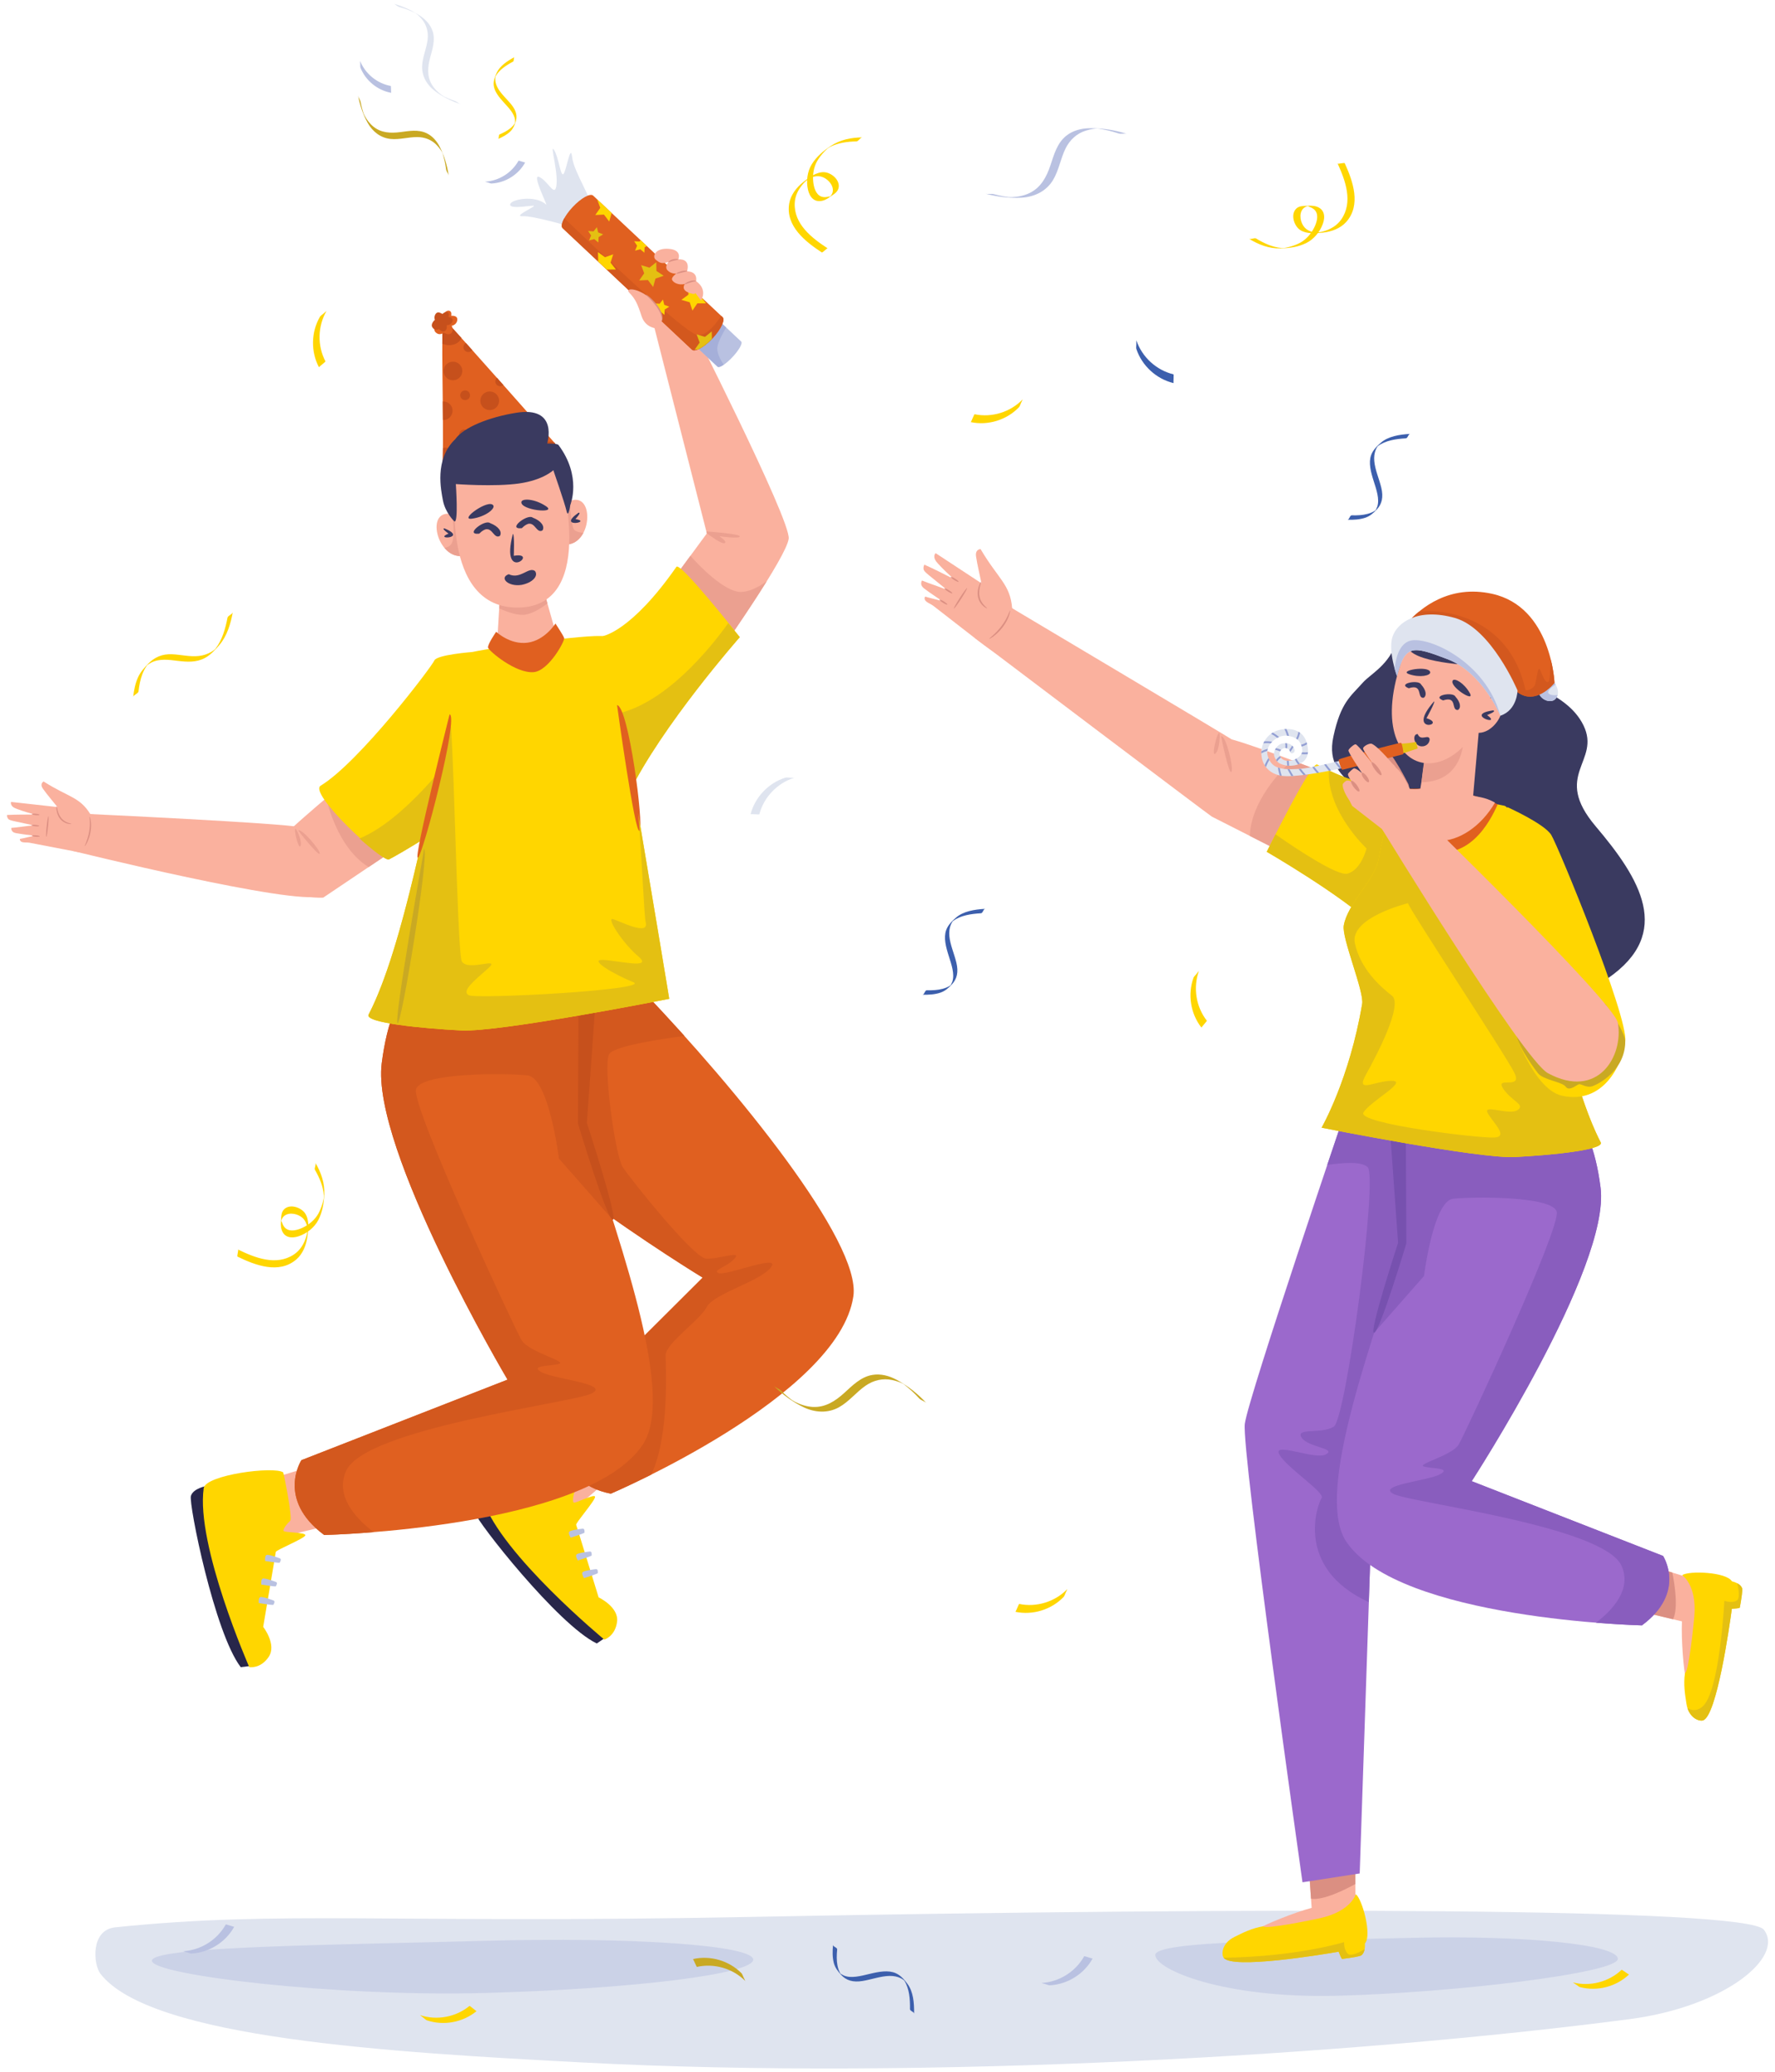<svg width="216" height="252" viewBox="0 0 216 252" fill="none" xmlns="http://www.w3.org/2000/svg">
<g clip-path="url(#clip0_30_254)">
<path d="M214.641 234.717C217.208 238.051 209.885 244.081 198.338 245.594C164.618 250.013 112.485 253.065 70.929 250.872C47.657 249.645 18.311 247.961 12.221 240.08C11.355 238.959 10.988 234.746 14.02 234.432C34.157 232.345 47.402 234.016 91.132 233.17C154.099 231.952 212.574 232.033 214.641 234.717Z" fill="#DFE4EF"/>
<path opacity="0.5" d="M91.66 238.355C91.7 240.106 77.069 241.925 58.983 242.418C40.896 242.912 18.525 240.247 18.485 238.497C18.446 236.746 40.754 236.572 58.84 236.079C76.927 235.585 91.621 236.604 91.66 238.355ZM196.873 238.261C196.917 240.012 176.594 242.41 162.684 242.755C148.775 243.099 140.628 239.552 140.584 237.802C140.541 236.051 157.7 236.061 171.609 235.716C185.519 235.371 196.83 236.511 196.873 238.261Z" fill="#B9C1E1"/>
<path d="M53.87 38.599C53.697 44.124 54.072 52.024 53.806 59.298L53.805 59.328C53.805 59.328 53.805 59.328 53.815 59.328C53.835 59.319 53.984 59.284 54.233 59.223C54.9 58.373 57.35 56.97 60.445 55.744C63.611 54.49 66.422 53.823 67.431 54.04C67.481 54.022 67.521 53.994 67.572 53.966C67.572 53.956 67.562 53.946 67.543 53.936C67.524 53.916 67.495 53.876 67.457 53.836C66.343 52.578 57.351 42.387 53.87 38.599Z" fill="#E06020"/>
<path d="M56.16 41.12C56.036 41.393 55.807 41.675 55.364 41.85C54.763 42.094 54.201 41.961 53.824 41.806C53.827 40.668 53.839 39.591 53.873 38.6C54.474 39.251 55.263 40.127 56.16 41.12Z" fill="#C6501C"/>
<path d="M54.002 40.438C54.002 40.438 54.54 40.852 54.9 40.537C55.259 40.222 54.966 39.631 54.966 39.631C54.966 39.631 55.58 39.533 55.647 38.923C55.715 38.313 54.904 38.413 54.904 38.413C54.904 38.413 55.025 37.929 54.709 37.81C54.392 37.691 54.083 38.025 53.96 38.23C53.96 38.23 53.406 37.98 53.144 38.238C52.881 38.497 52.893 39.04 53.116 39.288C53.116 39.288 52.549 40.048 53.061 40.468C53.573 40.888 54.002 40.438 54.002 40.438Z" fill="#E06020"/>
<path d="M53.409 40.02C53.409 40.02 53.761 40.468 54.116 40.282C54.472 40.096 54.355 39.552 54.355 39.552C54.355 39.552 54.872 39.596 55.051 39.109C55.23 38.622 54.553 38.54 54.553 38.54C54.553 38.54 54.75 38.168 54.518 38.007C54.286 37.846 53.967 38.056 53.826 38.2C53.826 38.2 53.429 37.883 53.163 38.042C52.898 38.202 52.796 38.649 52.926 38.897C52.926 38.897 52.312 39.406 52.641 39.854C52.97 40.302 53.409 40.02 53.409 40.02Z" fill="#C6501C"/>
<path d="M57.466 42.58C57.418 42.652 57.351 42.707 57.268 42.752C56.981 42.907 56.622 42.796 56.466 42.511C56.317 42.228 56.416 41.883 56.696 41.725C56.949 42.002 57.207 42.288 57.466 42.58ZM56.124 44.593C55.827 44.041 55.137 43.833 54.581 44.127C54.026 44.421 53.816 45.106 54.112 45.658C54.408 46.209 55.099 46.418 55.654 46.123C56.21 45.829 56.42 45.144 56.124 44.593ZM56.321 47.558C56.032 47.711 55.922 48.068 56.077 48.356C56.231 48.643 56.591 48.752 56.881 48.599C57.171 48.445 57.28 48.088 57.126 47.8C56.971 47.513 56.611 47.404 56.321 47.558ZM54.535 50.922C54.337 51.048 54.115 51.101 53.898 51.092C53.896 50.334 53.889 49.578 53.882 48.84C54.282 48.817 54.676 49.002 54.905 49.364C55.231 49.894 55.067 50.594 54.535 50.922ZM56.196 52.317C55.906 52.471 55.797 52.828 55.951 53.115C56.106 53.403 56.466 53.512 56.756 53.358C57.045 53.205 57.155 52.847 57 52.56C56.846 52.273 56.486 52.164 56.196 52.317ZM54.743 56.588C54.469 56.731 54.16 56.76 53.881 56.67C53.893 55.947 53.898 55.222 53.905 54.502C54.406 54.362 54.956 54.58 55.212 55.055C55.506 55.609 55.294 56.293 54.743 56.588ZM61.255 46.833C61.212 46.873 61.166 46.904 61.111 46.931C60.816 47.066 60.459 46.931 60.328 46.635C60.218 46.391 60.286 46.117 60.475 45.953C60.737 46.25 60.996 46.541 61.255 46.833ZM60.599 48.215C60.303 47.663 59.612 47.455 59.057 47.749C58.501 48.043 58.291 48.729 58.587 49.28C58.884 49.831 59.575 50.04 60.13 49.746C60.686 49.452 60.896 48.766 60.599 48.215ZM60.573 51.121C60.284 51.274 60.174 51.631 60.328 51.919C60.483 52.206 60.843 52.315 61.133 52.162C61.422 52.008 61.532 51.651 61.377 51.364C61.223 51.076 60.863 50.967 60.573 51.121ZM65.33 51.427L65.332 51.432C65.369 51.864 65.145 52.294 64.736 52.515C64.184 52.809 63.49 52.602 63.197 52.047C62.898 51.495 63.109 50.811 63.665 50.515C63.911 50.388 64.178 50.359 64.428 50.407L64.43 50.412C64.746 50.77 65.05 51.114 65.33 51.427ZM60.924 54.208C60.628 53.657 59.937 53.448 59.382 53.742C58.826 54.036 58.616 54.722 58.913 55.273C59.209 55.825 59.9 56.033 60.455 55.739C61.011 55.445 61.221 54.759 60.924 54.208Z" fill="#C6501C"/>
<path d="M53.806 59.298C53.806 59.308 53.805 59.318 53.815 59.328C53.814 59.357 53.823 59.387 53.832 59.407C53.869 59.477 53.946 59.538 54.064 59.571C54.067 59.473 54.13 59.357 54.232 59.223C54.9 58.373 57.35 56.97 60.445 55.744C63.61 54.49 66.422 53.823 67.431 54.04C67.48 54.051 67.529 54.063 67.568 54.084C67.589 54.045 67.615 53.917 67.457 53.836C66.809 53.414 63.751 54.103 60.216 55.492C56.582 56.927 53.828 58.584 53.806 59.298Z" fill="#C6501C"/>
<path d="M40.054 177.693L29.584 180.901L31.387 187.616L42.119 185.043L40.054 177.693Z" fill="#FAB19E"/>
<path d="M25.117 180.753C25.117 180.753 23.512 181.023 23.23 181.963C22.947 182.904 26.092 198.624 29.299 202.79L31.122 202.552C31.122 202.552 28.895 181.407 25.117 180.753Z" fill="#28264A"/>
<path d="M34.459 179.095C34.514 179.134 35.646 184.693 35.312 184.985C34.977 185.276 34.396 186.002 34.51 186.218C34.624 186.434 37.247 186.367 37.154 186.753C37.06 187.139 33.58 188.535 33.557 188.776C33.535 189.017 32.027 197.884 32.027 197.884C32.027 197.884 33.703 200.027 32.703 201.526C31.703 203.026 30.334 202.782 30.334 202.782C30.334 202.782 23.817 187.95 24.788 181.014C25.014 179.394 33.354 178.311 34.459 179.095Z" fill="#FFD600"/>
<path d="M34.037 189.543C34.037 189.543 32.668 189.023 32.428 189.145C32.189 189.267 32.265 189.869 32.265 189.869C32.265 189.869 34.014 190.155 34.041 190.073C34.068 189.992 34.33 189.649 34.037 189.543ZM33.566 192.417C33.566 192.417 32.197 191.897 31.957 192.019C31.718 192.141 31.794 192.742 31.794 192.742C31.794 192.742 33.544 193.029 33.57 192.947C33.597 192.865 33.858 192.522 33.566 192.417ZM33.268 194.668C33.268 194.668 31.899 194.149 31.659 194.271C31.419 194.393 31.495 194.994 31.495 194.994C31.495 194.994 33.245 195.28 33.271 195.199C33.298 195.117 33.56 194.774 33.268 194.668Z" fill="#B9C1E1"/>
<path d="M70.921 172.656L63.018 180.235L67.652 185.419L76.076 178.288L70.921 172.656Z" fill="#FAB19E"/>
<path d="M58.963 182.116C58.963 182.116 57.651 183.079 57.823 184.046C57.995 185.013 67.883 197.632 72.622 199.906L74.143 198.873C74.143 198.873 62.631 180.998 58.963 182.116Z" fill="#28264A"/>
<path d="M66.557 176.427C66.623 176.437 70.139 180.891 69.971 181.302C69.803 181.712 69.612 182.623 69.811 182.764C70.01 182.905 72.322 181.664 72.412 182.051C72.502 182.437 70.024 185.252 70.112 185.477C70.201 185.702 72.848 194.298 72.848 194.298C72.848 194.298 75.31 195.456 75.092 197.245C74.874 199.034 73.543 199.434 73.543 199.434C73.543 199.434 61.044 189.126 58.786 182.496C58.259 180.948 65.217 176.225 66.557 176.427Z" fill="#FFD600"/>
<path d="M70.886 185.945C70.886 185.945 69.43 186.098 69.271 186.315C69.112 186.532 69.451 187.034 69.451 187.034C69.451 187.034 71.142 186.502 71.129 186.417C71.116 186.332 71.195 185.908 70.886 185.945ZM71.76 188.723C71.76 188.723 70.304 188.876 70.145 189.093C69.986 189.31 70.325 189.812 70.325 189.812C70.325 189.812 72.016 189.28 72.002 189.195C71.989 189.11 72.069 188.686 71.76 188.723ZM72.508 190.868C72.508 190.868 71.051 191.021 70.892 191.238C70.733 191.454 71.072 191.957 71.072 191.957C71.072 191.957 72.763 191.425 72.75 191.34C72.737 191.255 72.816 190.831 72.508 190.868Z" fill="#B9C1E1"/>
<path d="M78.326 120.655C89.484 132.303 104.827 151.024 103.847 157.672C102.053 169.853 74.333 181.687 74.333 181.687C67.16 180.311 67.997 172.844 67.997 172.844L85.505 155.406C85.505 155.406 56.939 138.028 53.611 128.068C53.252 126.991 52.966 125.987 52.748 125.049L78.326 120.655Z" fill="#E06020"/>
<path d="M52.748 125.042C52.966 125.992 53.248 126.993 53.608 128.072C56.933 138.034 85.509 155.403 85.509 155.403L67.999 172.849C67.999 172.849 67.164 180.307 74.328 181.681C74.328 181.681 76.305 180.833 79.244 179.37C81.516 174.659 81.003 166.045 81.003 164.838C81.003 163.4 85.149 160.614 86.01 158.971C86.882 157.328 92.467 155.89 93.815 154.157C95.163 152.424 88.32 155.223 87.46 154.863C86.587 154.517 88.423 154.157 89.386 153.092C90.349 152.039 87.46 153.195 85.92 153.092C84.379 153.002 76.734 143.418 75.784 141.968C74.847 140.53 73.352 129.51 74.135 128.213C74.738 127.224 80.528 126.364 83.288 126.005C81.581 124.118 79.912 122.308 78.32 120.652L52.748 125.042Z" fill="#D3581E"/>
<path d="M61.761 167.812C61.761 167.812 45.135 139.746 46.453 129.327C46.782 126.735 47.303 124.67 47.961 123.002L71.186 123.024L71.013 137.548C76.166 153.126 82.06 170.044 78.195 175.758C71.296 185.957 39.452 186.711 39.452 186.711C33.585 182.362 36.678 177.606 36.678 177.606L61.761 167.812Z" fill="#E06020"/>
<path d="M39.452 186.713C39.452 186.713 41.853 186.649 45.473 186.366C43.188 184.62 40.775 181.912 42.123 178.908C44.446 173.709 69.543 170.666 71.969 169.511C74.383 168.343 67.515 167.778 65.936 166.918C64.344 166.07 66.937 166.186 68.016 165.904C69.107 165.608 64.344 164.466 63.471 163.015C62.611 161.564 50.043 134.568 50.621 132.501C51.199 130.434 61.597 130.524 64.203 130.806C66.796 131.101 68.016 140.922 68.016 140.922L74.563 148.368C73.433 144.786 72.201 141.128 71.019 137.546L71.186 123.027L47.966 123.005C47.299 124.673 46.785 126.74 46.452 129.333C45.129 139.745 61.764 167.816 61.764 167.816L36.68 177.611C36.679 177.611 33.586 182.361 39.452 186.713Z" fill="#D3581E"/>
<path d="M70.403 121.494L70.334 136.658C70.334 136.658 73.808 148.234 74.562 148.368C75.317 148.501 71.417 136.586 71.417 136.586L72.497 121.494L70.403 121.494Z" fill="#C6501C"/>
<path d="M43.738 93.725C43.738 93.725 33.58 101.969 33.384 103.036C33.188 104.103 33.417 106.352 34.611 107.859C35.805 109.365 39.331 109.186 39.331 109.186L49.523 102.327L43.738 93.725Z" fill="#FAB19E"/>
<path d="M39.692 97.08C40.145 98.94 41.567 103.473 44.866 105.464L49.526 102.331L43.736 93.722C43.736 93.722 41.848 95.255 39.692 97.08Z" fill="#EBA090"/>
<path d="M10.551 99C10.551 99 34.501 100.109 36.674 100.638C38.848 101.167 41.368 101.737 41.585 103.603C41.862 105.985 40.561 108.378 39.001 108.984C35.879 110.197 8.923 103.515 8.923 103.515L10.551 99Z" fill="#FAB19E"/>
<path d="M35.972 100.815C35.687 100.745 36.351 103.473 36.574 102.891C36.797 102.309 36.088 100.844 35.972 100.815ZM36.293 101.001C36.248 101.023 38.871 104.292 38.909 103.82C38.947 103.348 36.742 100.778 36.293 101.001Z" fill="#EBA090"/>
<path d="M5.303 95.055C4.988 95.251 4.973 95.585 5.228 95.943C5.772 96.707 6.39 97.411 6.991 98.169C5.158 97.953 3.181 97.758 1.349 97.542C1.274 97.77 1.397 97.996 1.546 98.125C1.695 98.254 1.883 98.329 2.067 98.398C2.791 98.67 3.532 98.896 4.285 99.074C2.992 99.088 2.064 99.068 0.849 99.131C0.828 99.317 0.927 99.575 1.084 99.678C1.24 99.78 1.579 99.854 1.762 99.893C2.593 100.071 3.273 100.216 4.104 100.395C3.208 100.465 2.279 100.634 1.383 100.704C1.333 100.84 1.438 101.076 1.549 101.168C1.661 101.261 1.803 101.311 1.945 101.339C2.666 101.48 3.628 101.568 4.209 101.658C3.613 101.765 3.007 101.938 2.411 102.045C2.436 102.614 3.145 102.422 3.597 102.508C5.476 102.866 7.446 103.25 9.324 103.608C9.324 103.608 10.743 103.874 11.829 103.985C11.836 103.924 12.527 99.669 12.612 99.314C12.091 99.23 10.996 99.03 10.996 99.03C9.678 96.904 8.354 96.999 5.303 95.055Z" fill="#FAB19E"/>
<path d="M4.81 99.106C4.806 99.152 4.591 99.171 4.329 99.148C4.067 99.125 3.858 99.069 3.862 99.023C3.866 98.978 4.082 98.959 4.343 98.982C4.605 99.005 4.814 99.06 4.81 99.106ZM4.771 100.463C4.767 100.509 4.552 100.527 4.29 100.504C4.028 100.481 3.819 100.426 3.823 100.38C3.827 100.334 4.043 100.316 4.304 100.338C4.566 100.361 4.775 100.417 4.771 100.463ZM4.841 101.734C4.837 101.779 4.622 101.798 4.36 101.775C4.098 101.752 3.889 101.697 3.893 101.651C3.897 101.605 4.112 101.586 4.374 101.609C4.636 101.632 4.845 101.688 4.841 101.734ZM5.632 101.791C5.586 101.787 5.607 101.221 5.678 100.529C5.75 99.837 5.844 99.279 5.89 99.284C5.936 99.288 5.915 99.854 5.844 100.546C5.772 101.239 5.677 101.796 5.632 101.791ZM8.687 100.218C8.686 100.23 8.642 100.233 8.562 100.23C8.482 100.223 8.364 100.225 8.225 100.181C7.945 100.119 7.56 99.924 7.289 99.561C7.012 99.202 6.918 98.796 6.88 98.515C6.847 98.229 6.875 98.051 6.897 98.052C6.92 98.052 6.935 98.225 6.996 98.495C7.061 98.76 7.169 99.134 7.421 99.46C7.668 99.79 8.003 99.981 8.26 100.068C8.386 100.125 8.498 100.14 8.572 100.166C8.647 100.188 8.688 100.207 8.687 100.218ZM10.917 99.337C10.928 99.334 10.947 99.383 10.973 99.475C10.998 99.566 11.034 99.7 11.051 99.869C11.099 100.205 11.106 100.682 11.013 101.194C10.835 102.228 10.352 102.95 10.316 102.92C10.275 102.899 10.678 102.164 10.849 101.165C11.04 100.167 10.861 99.345 10.917 99.337Z" fill="#DB8F82"/>
<path d="M57.495 79.304C57.495 79.304 53.129 79.639 52.857 80.335C52.586 81.031 43.747 92.691 39.024 95.566C37.478 96.507 46.614 104.9 47.337 104.539C48.061 104.177 56.254 99.566 56.635 97.757C57.017 95.949 57.495 79.304 57.495 79.304Z" fill="#FFD600"/>
<path d="M43.747 101.989C45.444 103.518 47.024 104.686 47.335 104.535C48.058 104.174 56.251 99.569 56.637 97.754C56.805 96.939 56.998 93.065 57.158 89.082C54.477 92.838 48.982 99.829 43.747 101.989Z" fill="#E4C012"/>
<path d="M79.908 73.195L86.017 64.881L79.314 38.602L83.427 38.053C83.427 38.053 96.275 63.279 95.976 65.532C95.677 67.784 88.008 78.66 88.008 78.66L79.908 73.195Z" fill="#FAB19E"/>
<path d="M90.025 65.243C90.025 64.955 86.819 64.699 85.962 64.641L86.019 64.872C86.357 65.128 87.808 66.199 88.17 66.067C88.591 65.911 87.536 65.227 87.536 65.227C87.536 65.227 90.008 65.581 90.025 65.243ZM84.016 67.6L79.912 73.196L88.005 78.66C88.005 78.66 90.989 74.433 93.305 70.699C92.34 71.391 91.162 72.026 90.074 72.001C88.137 71.944 85.08 68.837 84.016 67.6Z" fill="#EBA090"/>
<path d="M73.37 77.367C73.37 77.367 76.813 76.834 82.314 68.947C82.777 68.284 90.024 77.501 90.024 77.501C90.024 77.501 80.496 88.298 76.504 96.541C74.805 100.05 73.37 77.367 73.37 77.367Z" fill="#FFD600"/>
<path d="M74.159 86.976C74.745 92.671 75.585 98.44 76.508 96.544C80.497 88.295 90.024 77.498 90.024 77.498C90.024 77.498 89.448 76.798 88.615 75.8C86.703 78.487 80.695 86.185 74.159 86.976Z" fill="#E4C012"/>
<path d="M84.47 39.054C85.264 38.208 86.079 37.681 86.288 37.879L90.195 41.545C90.405 41.743 89.931 42.589 89.136 43.435C88.342 44.281 87.528 44.807 87.318 44.61L83.411 40.943C83.201 40.746 83.675 39.9 84.47 39.054Z" fill="#B9C1E1"/>
<path opacity="0.5" d="M83.412 40.942L87.316 44.608C87.423 44.715 87.716 44.612 88.074 44.363C87.679 43.786 87.189 42.892 87.304 42.199C87.415 41.519 87.964 40.507 88.374 39.832L86.288 37.88C86.082 37.683 85.266 38.204 84.467 39.052C83.677 39.895 83.198 40.748 83.412 40.942Z" fill="#929ED3"/>
<path d="M69.106 27.48C69.106 27.48 64.836 26.231 63.608 26.298C62.38 26.366 64.991 25.204 64.984 25.05C64.977 24.896 62.082 25.516 62.076 24.893C62.071 24.269 65.099 23.644 66.456 24.88C66.725 25.125 64.645 21.104 65.606 21.518C66.567 21.932 67.36 23.674 67.629 22.911C68.128 21.496 66.825 17.305 67.416 18.229C68.007 19.153 68.195 21.445 68.551 21.179C68.906 20.913 69.436 17.299 69.624 19.118C69.811 20.937 72.289 24.52 72.159 25.876C72.029 27.231 70.744 28.248 69.106 27.48Z" fill="#DFE4EF"/>
<path d="M69.691 25.181C70.717 24.087 71.833 23.468 72.183 23.796L87.922 38.571C87.924 38.572 87.927 38.572 87.928 38.574C88.28 38.904 87.731 40.061 86.705 41.154L86.635 41.228C86.033 41.853 85.405 42.315 84.925 42.511C84.606 42.645 84.351 42.661 84.213 42.534L84.212 42.536L68.466 27.756C68.116 27.427 68.664 26.274 69.691 25.181Z" fill="#E06020"/>
<path d="M68.469 27.754L84.211 42.54L84.219 42.536C84.347 42.662 84.605 42.649 84.929 42.509C85.405 42.31 86.034 41.857 86.63 41.228L86.706 41.157C87.729 40.059 88.283 38.901 87.929 38.578C87.925 38.57 87.925 38.57 87.925 38.57L87.764 38.419C86.942 39.667 85.818 40.961 84.8 40.732C83.162 40.369 71.877 29.623 68.67 26.547C68.355 27.111 68.267 27.565 68.469 27.754Z" fill="#D3581E"/>
<path d="M73.499 26.103L74.136 26.95L74.425 25.929L74.448 25.92L72.727 24.304L72.679 24.29L73.047 25.282L72.44 26.152L73.499 26.103Z" fill="#FFD600"/>
<path d="M84.536 42.527L84.925 42.511C85.405 42.315 86.033 41.853 86.635 41.228L86.61 40.318L85.788 40.978L85.699 40.949L84.831 40.687L84.771 40.669L84.797 40.732L85.109 41.578L85.143 41.665L84.536 42.527Z" fill="#E4C012"/>
<path d="M78.019 32.25L78.391 33.242L77.785 34.111L78.843 34.064L79.482 34.909L79.764 33.888L80.766 33.542L79.882 32.958L79.862 31.898L79.033 32.558L78.019 32.25Z" fill="#E4C012"/>
<path d="M72.742 31.767L73.864 32.82L73.886 32.787L74.946 32.777L74.297 31.943L74.623 30.933L73.626 31.29L72.768 30.67L72.797 31.725L72.742 31.767Z" fill="#FFD600"/>
<path d="M84.262 37.778L84.86 36.9L85.92 36.899L85.338 36.142L84.42 35.28L83.742 34.792L83.771 35.847L82.912 36.472L83.933 36.769L84.262 37.778Z" fill="#FFD600"/>
<path d="M71.572 28.096L71.931 28.644L71.683 29.25L72.315 29.078L72.814 29.501L72.846 28.847L73.403 28.503L72.791 28.27L72.635 27.634L72.225 28.145L71.572 28.096Z" fill="#E4C012"/>
<path d="M77.279 30.492L77.912 30.315L78.415 30.741L78.442 30.09L78.71 29.921L77.957 29.214L77.822 29.383L77.17 29.339L77.528 29.886L77.279 30.492Z" fill="#FFD600"/>
<path d="M79.613 36.9L79.972 37.447L79.724 38.053L80.356 37.882L80.856 38.305L80.888 37.651L81.444 37.306L80.832 37.074L80.677 36.438L80.266 36.948L79.613 36.9Z" fill="#FFD600"/>
<path d="M82.548 31.547C82.548 31.547 83.065 30.386 81.362 30.267C79.657 30.148 79.357 31.251 79.795 31.59C80.232 31.928 80.488 32.178 81.368 31.846C81.368 31.846 80.806 32.44 81.24 32.892C81.674 33.345 82.294 33.283 82.294 33.283C82.294 33.283 81.686 33.708 81.777 34.014C81.869 34.322 82.55 34.756 83.335 34.537C83.335 34.537 82.836 35.204 83.753 35.574C84.67 35.943 84.611 35.626 84.611 35.626L85.3 36.553C85.3 36.553 86.2 35.261 84.704 34.196C84.704 34.196 84.997 33.044 83.603 33.004C83.603 33.004 84.153 31.468 82.548 31.547Z" fill="#FAB19E"/>
<path d="M82.538 31.559C82.536 31.613 82.255 31.63 81.93 31.718C81.603 31.802 81.358 31.928 81.329 31.891C81.294 31.851 81.525 31.637 81.884 31.544C82.243 31.448 82.543 31.514 82.538 31.559ZM83.633 32.981C83.63 33.007 83.554 33.02 83.436 33.047C83.318 33.072 83.155 33.112 82.974 33.159C82.612 33.253 82.313 33.33 82.294 33.283C82.276 33.238 82.552 33.083 82.929 32.985C83.117 32.936 83.295 32.914 83.426 32.92C83.557 32.925 83.636 32.958 83.633 32.981ZM84.704 34.195C84.698 34.222 84.616 34.223 84.492 34.242C84.368 34.261 84.198 34.303 84.011 34.364C83.637 34.485 83.338 34.616 83.313 34.571C83.288 34.53 83.558 34.322 83.956 34.192C84.154 34.127 84.347 34.102 84.488 34.114C84.63 34.128 84.71 34.174 84.704 34.195Z" fill="#DB8F82"/>
<path d="M76.588 35.615C77.311 36.355 77.587 36.957 78.069 38.446C78.551 39.934 79.949 39.953 79.949 39.953C80.378 39.453 81.127 38.724 79.766 36.983C78.223 35.009 75.866 34.874 76.588 35.615Z" fill="#FAB19E"/>
<path d="M78.615 35.825C78.631 35.807 78.81 35.937 79.088 36.165C79.353 36.406 79.72 36.747 80.042 37.198C80.363 37.648 80.575 38.123 80.613 38.493C80.666 38.864 80.547 39.09 80.525 39.074C80.502 39.066 80.568 38.854 80.487 38.514C80.421 38.176 80.206 37.738 79.896 37.303C79.26 36.439 78.571 35.873 78.615 35.825Z" fill="#DB8F82"/>
<path d="M62.425 7.5C61.57 7.956 60.742 8.505 60.321 9.266C60.27 9.358 60.158 9.654 60.28 9.303C60.402 8.949 60.31 9.231 60.294 9.323C60.273 9.442 60.264 9.565 60.268 9.689C60.279 10.037 60.395 10.395 60.593 10.74C61.006 11.463 61.724 12.082 62.261 12.764C62.838 13.494 62.979 14.156 62.737 14.861C62.592 15.284 62.429 15.675 62.082 16.006C61.686 16.385 61.16 16.667 60.604 16.906C60.769 16.835 60.629 16.421 60.8 16.348C61.287 16.139 61.749 15.897 62.124 15.585C62.323 15.419 62.498 15.233 62.628 15.026C62.654 14.984 62.68 14.942 62.702 14.899C62.607 15.082 62.681 14.959 62.676 14.894C62.67 14.784 62.686 14.678 62.672 14.567C62.583 13.822 61.932 13.144 61.342 12.5C60.727 11.828 60.148 11.122 60.079 10.354C60.032 9.832 60.228 9.33 60.431 8.878C60.813 8.03 61.706 7.43 62.621 6.942C62.457 7.029 62.594 7.411 62.425 7.5Z" fill="#FFD600"/>
<path d="M43.885 12.405C43.937 12.678 43.996 12.95 44.067 13.218C44.118 13.413 44.182 13.602 44.239 13.795C44.25 13.831 44.325 14.031 44.246 13.829C44.137 13.554 44.407 14.136 44.37 14.067C44.651 14.592 45.017 15.076 45.489 15.443C46.43 16.175 47.558 16.214 48.693 16.072C49.765 15.938 50.891 15.715 51.911 16.202C52.642 16.551 53.172 17.183 53.532 17.897C54.083 18.99 54.433 20.173 54.601 21.383C54.564 21.117 54.325 20.878 54.288 20.609C54.238 20.253 54.18 19.899 54.1 19.548C54.06 19.372 54.016 19.197 53.965 19.023C53.942 18.945 53.918 18.867 53.893 18.79C53.869 18.715 53.844 18.64 53.817 18.567C53.862 18.676 53.906 18.785 53.951 18.894C53.845 18.471 53.468 17.998 53.176 17.683C52.554 17.011 51.706 16.68 50.796 16.672C49.7 16.662 48.626 17.013 47.528 16.901C46.301 16.776 45.337 16.003 44.744 14.95C44.173 13.937 43.79 12.768 43.572 11.631C43.623 11.898 43.833 12.136 43.885 12.405Z" fill="#C9A923"/>
<path d="M55.336 12.267C55.072 12.178 54.811 12.084 54.554 11.978C54.368 11.901 54.189 11.812 54.006 11.729C53.971 11.714 53.784 11.613 53.973 11.719C54.231 11.863 53.69 11.517 53.754 11.563C53.271 11.214 52.84 10.787 52.539 10.27C51.94 9.239 52.053 8.117 52.346 7.011C52.623 5.967 52.995 4.881 52.649 3.805C52.401 3.033 51.846 2.423 51.187 1.971C50.177 1.278 49.052 0.772 47.875 0.444C48.134 0.516 48.339 0.786 48.6 0.858C48.946 0.955 49.289 1.06 49.626 1.186C49.795 1.25 49.963 1.317 50.128 1.391C50.203 1.424 50.276 1.459 50.35 1.494C50.421 1.527 50.491 1.562 50.561 1.599C50.459 1.54 50.357 1.481 50.255 1.422C50.659 1.583 51.077 2.02 51.351 2.353C51.933 3.059 52.148 3.944 52.034 4.847C51.897 5.933 51.405 6.951 51.368 8.054C51.328 9.287 51.964 10.345 52.929 11.075C53.856 11.777 54.963 12.312 56.06 12.681C55.803 12.595 55.595 12.354 55.336 12.267Z" fill="#DFE4EF"/>
<path d="M59.014 22.099C60.702 22.011 62.284 21.023 63.103 19.544C63.112 19.527 63.473 19.642 63.506 19.651C63.538 19.66 63.901 19.779 63.907 19.767C63.089 21.245 61.507 22.234 59.819 22.322C59.699 22.328 59.531 22.247 59.415 22.215C59.321 22.189 59.226 22.162 59.131 22.135C59.099 22.125 59.046 22.098 59.014 22.099Z" fill="#B9C1E1"/>
<path d="M43.82 7.406C44.446 8.975 45.891 10.155 47.554 10.455C47.574 10.458 47.581 10.837 47.583 10.872C47.585 10.904 47.589 11.286 47.602 11.289C45.939 10.989 44.494 9.809 43.868 8.239C43.823 8.128 43.846 7.942 43.84 7.823C43.834 7.725 43.828 7.626 43.824 7.528C43.822 7.495 43.831 7.435 43.82 7.406Z" fill="#B9C1E1"/>
<path d="M81.441 121.494C81.441 121.494 60.837 125.578 56.119 125.338C51.401 125.098 44.337 124.41 44.854 123.416C51.016 111.567 54.751 79.904 57.495 79.304C60.239 78.703 73.401 76.843 73.835 77.494C74.268 78.146 81.441 121.494 81.441 121.494Z" fill="#FFD600"/>
<path d="M75.09 85.766C75.09 85.766 77.272 101.635 77.825 101.045C78.379 100.454 76.499 85.957 75.09 85.766Z" fill="#E06020"/>
<path d="M56.116 125.338C60.84 125.58 81.439 121.491 81.439 121.491C81.439 121.491 79.551 110.073 77.654 98.879C78.127 104.323 78.365 111.296 78.58 112.2C78.983 113.918 75.363 111.997 74.567 111.791C73.77 111.594 75.766 114.717 77.671 116.328C79.586 117.947 75.157 116.829 73.368 116.757C71.578 116.695 74.754 118.538 77.072 119.469C79.389 120.399 57.941 121.562 57.038 121.052C56.134 120.542 57.646 119.343 59.382 117.804C61.127 116.256 56.939 118.234 56.197 116.936C55.588 115.863 55.165 84.928 54.627 87.228C52.215 97.547 49.116 115.22 44.851 123.415C44.341 124.408 51.401 125.097 56.116 125.338Z" fill="#E4C012"/>
<path d="M54.712 86.888C54.712 86.888 50.225 104.698 50.857 104.323C51.488 103.947 55.872 87.138 54.712 86.888Z" fill="#E06020"/>
<path d="M51.614 103.238C51.614 103.238 47.877 124.246 48.38 124.472C48.856 124.687 52.255 103.963 51.614 103.238Z" fill="#C9A923"/>
<path d="M60.957 70.469L65.646 69.982L67.771 77.484C67.771 77.484 66.371 80.544 64.012 80.293C61.642 80.046 60.507 78.01 60.507 78.01L60.957 70.469Z" fill="#FAB19E"/>
<path d="M60.75 74C61.693 74.432 63.013 74.916 63.949 74.757C64.942 74.59 65.971 73.897 66.615 73.397L65.65 69.978L60.959 70.466L60.75 74Z" fill="#EBA090"/>
<path d="M67.592 75.842C67.592 75.842 66.315 77.9 64.186 78.175C62.056 78.451 60.38 76.845 60.38 76.845C60.38 76.845 59.309 78.388 59.389 78.772C59.47 79.155 62.762 81.959 64.958 81.754C66.787 81.583 68.767 77.938 68.652 77.602C68.537 77.266 67.592 75.842 67.592 75.842Z" fill="#E06020"/>
<path d="M69.125 66.227L68.558 61.376C72.309 58.742 72.357 65.839 69.125 66.227Z" fill="#FAB19E"/>
<path d="M68.561 61.376L69.123 66.224C69.97 66.121 70.595 65.549 70.996 64.819C70.499 64.77 70.005 64.652 69.826 64.374C69.546 63.901 69.382 61.871 69.327 60.95C69.097 61.043 68.838 61.186 68.561 61.376Z" fill="#EBA090"/>
<path d="M70.381 62.379C67.662 64.29 72.191 63.499 70.026 63.136C70.026 63.136 70.85 62.239 70.381 62.379Z" fill="#3A3A60"/>
<path d="M56.22 67.632L55.73 62.773C51.5 61.007 52.98 67.948 56.22 67.632Z" fill="#FAB19E"/>
<path d="M54.087 66.648C54.626 67.288 55.358 67.712 56.219 67.629L55.725 62.774C55.472 62.664 55.236 62.598 55.026 62.552C55.165 63.521 55.361 65.422 54.956 66.119C54.782 66.412 54.456 66.574 54.087 66.648Z" fill="#EBA090"/>
<path d="M54.585 64.907C54.585 64.907 53.631 64.24 54.098 64.274C57.027 65.498 52.639 65.691 54.585 64.907Z" fill="#3A3A60"/>
<path d="M67.99 56.788C67.99 56.788 60.621 60.1 55.492 58.44C55.492 58.44 53.37 74.185 63.21 73.9C73.026 73.615 67.99 56.788 67.99 56.788Z" fill="#FAB19E"/>
<path d="M55.397 53.423C56.405 51.974 59.528 50.737 62.819 50.208C68.035 49.372 66.585 53.948 66.585 53.948C66.585 53.948 67.811 53.927 67.957 54.121C70.845 57.971 69.4 61.421 69.4 61.421C69.4 61.421 69.161 63.134 68.945 62.167C68.727 61.2 67.335 57.192 67.335 57.192C67.335 57.192 66.123 58.386 63.154 58.81C60.179 59.232 55.471 58.881 55.471 58.881C55.471 58.881 55.815 63.782 55.278 63.41C55.278 63.41 54.169 62.358 53.892 60.83C53.691 59.712 52.813 55.882 55.397 53.423Z" fill="#3A3A60"/>
<path d="M60.032 61.482C60.274 61.862 59.115 62.855 57.439 63.09C55.764 63.324 59.478 60.611 60.032 61.482ZM63.45 61.051C63.523 60.606 65.049 60.639 66.454 61.581C67.859 62.523 63.282 62.07 63.45 61.051ZM60.837 65.176C61.127 64.703 60.693 64.031 59.644 63.63C59.006 63.118 56.45 65.108 58.313 64.914C59.885 63.341 59.952 65.724 60.837 65.176ZM66.022 64.508C66.312 64.034 65.879 63.362 64.829 62.962C64.191 62.449 61.637 64.44 63.498 64.246C65.07 62.673 65.137 65.055 66.022 64.508ZM62.407 64.954C60.816 71.1 65.739 67.054 62.524 67.606C62.524 67.606 62.629 64.889 62.407 64.954ZM65.099 69.453C64.323 68.896 63.328 70.52 61.908 69.846C60.707 70.261 61.83 71.402 63.469 71.142C64.796 70.886 65.561 70.055 65.099 69.453Z" fill="#3A3A60"/>
<path d="M159.118 224.91L164.895 224.73L164.959 233.02C164.959 233.02 164.439 234.301 164.245 234.737C163.76 235.822 152.473 235.113 153.303 234.521C153.89 234.103 157.462 232.633 159.618 232.065L159.118 224.91Z" fill="#FAB19E"/>
<path d="M159.539 230.953L159.115 224.912L164.9 224.731L164.934 229.164C163.666 229.861 161.001 231.187 159.539 230.953Z" fill="#DB8F82"/>
<path d="M153.729 234.304C153.928 234.731 159.946 233.476 160.656 233.316C164.459 232.459 164.973 230.392 164.992 230.407C165.776 231.001 166.98 235.416 166.098 236.392C166.119 236.744 166.109 237.531 165.638 237.851C165.484 237.955 164.614 238.115 163.338 238.275C163.251 238.286 163.075 237.83 162.899 237.395C160.779 237.762 149.915 239.556 148.906 238.129C148.61 237.712 148.67 236.366 150.226 235.596C151.26 235.085 152.365 234.523 153.729 234.304Z" fill="#FFD600"/>
<path d="M163.341 238.275C163.254 238.284 163.074 237.827 162.902 237.395C160.783 237.765 149.916 239.555 148.909 238.132C157.92 237.999 163.563 236.231 163.563 236.231C163.563 236.231 163.502 237.125 164.007 237.642C164.371 238.023 165.493 237.435 166.061 237.094C166.01 237.39 165.886 237.681 165.641 237.848C165.484 237.952 164.617 238.117 163.341 238.275Z" fill="#E4C012"/>
<path d="M162.472 94.508C162.472 94.508 153.573 90.95 149.882 89.934C149.657 89.739 122.72 73.716 122.72 73.716L118.608 77.578C118.608 77.578 147.381 99.33 147.471 99.331L157.447 104.397L162.472 94.508Z" fill="#FAB19E"/>
<path d="M157.23 92.475C155.727 93.867 152.231 97.558 152.09 101.678L157.445 104.401L162.474 94.505C162.474 94.505 160.058 93.539 157.23 92.475ZM148.379 89.166C148.119 88.941 147.36 92.153 147.903 91.662C148.447 91.171 148.486 89.259 148.379 89.166ZM148.617 89.533C148.558 89.532 149.563 94.354 149.854 93.88C150.146 93.406 149.206 89.538 148.617 89.533Z" fill="#EBA090"/>
<path d="M119.326 66.788C118.892 66.824 118.698 67.166 118.775 67.678C118.938 68.767 119.21 69.834 119.434 70.949C117.63 69.746 115.663 68.488 113.859 67.285C113.659 67.483 113.668 67.785 113.755 68C113.842 68.215 113.999 68.394 114.155 68.564C114.769 69.235 115.425 69.866 116.118 70.454C114.756 69.78 113.795 69.263 112.489 68.683C112.367 68.866 112.334 69.19 112.443 69.38C112.553 69.571 112.868 69.829 113.039 69.968C113.815 70.597 114.449 71.112 115.224 71.741C114.248 71.337 113.185 71.019 112.209 70.615C112.085 70.731 112.069 71.033 112.136 71.19C112.204 71.346 112.326 71.474 112.46 71.579C113.14 72.112 114.101 72.717 114.662 73.12C113.98 72.915 113.253 72.772 112.571 72.567C112.294 73.177 113.139 73.353 113.567 73.684C115.344 75.061 117.203 76.513 118.98 77.889C118.98 77.889 120.324 78.924 121.403 79.619C121.442 79.559 124.434 75.471 124.712 75.144C124.211 74.778 123.17 73.986 123.17 73.986C122.923 71.056 121.485 70.45 119.326 66.788Z" fill="#FAB19E"/>
<path d="M116.651 70.768C116.623 70.814 116.387 70.718 116.125 70.555C115.863 70.391 115.674 70.222 115.702 70.176C115.731 70.13 115.966 70.225 116.228 70.389C116.49 70.552 116.68 70.722 116.651 70.768ZM115.887 72.168C115.859 72.214 115.623 72.118 115.361 71.955C115.099 71.791 114.91 71.622 114.938 71.576C114.967 71.53 115.203 71.626 115.465 71.789C115.727 71.953 115.916 72.122 115.887 72.168ZM115.283 73.536C115.254 73.582 115.019 73.487 114.757 73.323C114.495 73.159 114.306 72.99 114.334 72.944C114.363 72.898 114.598 72.994 114.86 73.157C115.122 73.321 115.312 73.49 115.283 73.536ZM116.08 74.018C116.035 73.989 116.358 73.408 116.802 72.721C117.246 72.033 117.642 71.5 117.688 71.529C117.733 71.558 117.41 72.139 116.966 72.827C116.522 73.514 116.126 74.047 116.08 74.018ZM120.12 73.999C120.112 74.01 120.064 73.991 119.982 73.944C119.902 73.895 119.776 73.834 119.655 73.713C119.395 73.5 119.095 73.09 119.005 72.565C118.907 72.041 119.025 71.566 119.134 71.251C119.253 70.934 119.376 70.763 119.399 70.776C119.423 70.789 119.347 70.978 119.266 71.292C119.194 71.605 119.107 72.054 119.197 72.53C119.28 73.007 119.529 73.386 119.752 73.614C119.853 73.741 119.963 73.816 120.026 73.882C120.093 73.946 120.127 73.988 120.12 73.999ZM122.925 74.264C122.938 74.267 122.932 74.329 122.91 74.438C122.888 74.548 122.854 74.706 122.782 74.893C122.653 75.271 122.406 75.774 122.036 76.261C121.298 77.248 120.408 77.747 120.386 77.697C120.354 77.654 121.167 77.099 121.879 76.143C122.612 75.199 122.862 74.243 122.925 74.264Z" fill="#DB8F82"/>
<path d="M163.953 134.472C163.953 134.472 151.897 169.952 151.479 173.192C151.062 176.431 158.5 228.954 158.5 228.954L165.462 227.879L167.213 175.933C167.213 175.933 179.2 159.985 180.704 153.756C182.209 147.526 180.704 135.815 180.704 135.815L163.953 134.472Z" fill="#9B69CC"/>
<path d="M155.672 176.896C156.51 178.483 161.311 181.573 160.83 182.22C160.364 182.852 157.424 190.692 166.569 194.879L167.209 175.933C167.209 175.933 179.202 159.985 180.706 153.756C182.209 147.526 180.706 135.815 180.706 135.815L163.953 134.469C163.953 134.469 162.948 137.418 161.511 141.695C163.363 141.446 165.556 141.214 166.42 141.953C167.724 143.074 163.803 172.602 162.308 173.532C160.813 174.471 157.632 173.624 158.379 174.845C159.127 176.057 162.682 176.149 161.37 176.896C160.065 177.644 154.833 175.31 155.672 176.896Z" fill="#895DBE"/>
<path d="M162.261 89.588C163.162 85.402 164.371 84.698 165.852 83.022C166.695 82.072 168.707 81.059 169.721 78.658C171.49 74.477 175.699 75.013 178.988 77.195C180.906 78.468 184.9 78.483 184.591 80.835C184.25 83.427 190.499 83.765 192.687 88.216C194.871 92.671 188.815 94.184 194.182 100.514C199.553 106.847 203.686 113.487 195.641 119.011C191.297 121.99 185.746 122.453 180.821 119.37C176.631 116.747 172.886 111.561 170.728 103.175C168.763 95.558 160.85 96.15 162.261 89.588Z" fill="#3A3A60"/>
<path d="M197.702 195.548L199.265 189.983L207.192 192.412C207.192 192.412 208.258 193.293 208.616 193.609C209.505 194.397 205.438 204.951 205.123 203.981C204.9 203.295 204.571 199.447 204.677 197.22L197.702 195.548Z" fill="#FAB19E"/>
<path d="M203.593 196.961L197.703 195.551L199.268 189.979L203.507 191.278C203.791 192.696 204.255 195.637 203.593 196.961Z" fill="#DB8F82"/>
<path d="M205.044 203.509C205.511 203.448 206.121 197.331 206.182 196.606C206.507 192.72 204.689 191.61 204.71 191.596C205.512 191.027 210.084 191.204 210.75 192.339C211.093 192.425 211.84 192.671 212.004 193.216C212.057 193.394 211.948 194.272 211.717 195.537C211.702 195.623 211.214 195.655 210.746 195.691C210.46 197.824 208.907 208.725 207.244 209.259C206.757 209.416 205.491 208.954 205.224 207.239C205.047 206.099 204.843 204.877 205.044 203.509Z" fill="#FFD600"/>
<path d="M211.719 195.534C211.701 195.62 211.211 195.654 210.747 195.689C210.463 197.821 208.907 208.724 207.247 209.257C206.809 209.395 205.768 209.051 205.347 207.77C205.897 208.088 206.517 208.139 207.153 207.606C209.285 205.835 209.836 194.708 209.836 194.708C209.836 194.708 210.67 195.035 211.314 194.708C211.787 194.476 211.564 193.229 211.409 192.585C211.676 192.722 211.916 192.929 212.002 193.212C212.054 193.393 211.951 194.27 211.719 195.534Z" fill="#E4C012"/>
<path d="M179.096 180.162C179.096 180.162 195.998 154.13 194.774 144.459C194.469 142.053 193.985 140.136 193.374 138.587H170.347L170.508 152.069C165.725 166.529 160.253 182.234 163.841 187.538C170.245 197.005 199.804 197.705 199.804 197.705C205.251 193.668 202.38 189.253 202.38 189.253L179.096 180.162Z" fill="#9B69CC"/>
<path d="M199.804 197.707C199.804 197.707 197.576 197.647 194.215 197.385C196.336 195.764 198.577 193.25 197.326 190.461C195.169 185.635 171.872 182.811 169.62 181.739C167.38 180.654 173.755 180.13 175.221 179.332C176.698 178.545 174.291 178.652 173.29 178.39C172.277 178.116 176.698 177.055 177.508 175.709C178.307 174.362 189.973 149.302 189.437 147.384C188.901 145.465 179.248 145.548 176.829 145.811C174.422 146.085 173.29 155.201 173.29 155.201L167.213 162.112C168.261 158.788 169.405 155.391 170.502 152.067L170.347 138.589H193.369C193.989 140.138 194.465 142.057 194.775 144.464C196.003 154.128 179.093 180.166 179.093 180.166L202.378 189.258C202.378 189.258 205.25 193.667 199.804 197.707Z" fill="#895DBE"/>
<path d="M171.074 137.167L171.138 151.243C171.138 151.243 167.913 161.989 167.213 162.112C166.513 162.236 170.132 151.176 170.132 151.176L169.13 137.167H171.074Z" fill="#7751AF"/>
<path d="M171.558 96.428C171.558 96.428 166.013 96.145 160.29 92.99C159.576 92.597 154.149 103.61 154.149 103.61C154.149 103.61 163.373 108.947 167.123 112.58C170.876 111.418 171.558 96.428 171.558 96.428Z" fill="#FFD600"/>
<path d="M171.555 96.428C171.555 96.428 170.876 111.415 167.127 112.584C163.369 108.947 154.152 103.607 154.152 103.607C154.152 103.607 154.582 102.73 155.218 101.484C158.038 103.453 162.802 106.582 163.971 106.264C165.657 105.817 166.293 103.195 166.293 103.195C166.293 103.195 161.478 98.741 161.71 93.711C166.903 96.187 171.555 96.428 171.555 96.428Z" fill="#E4C012"/>
<path d="M160.828 137.167C160.828 137.167 179.953 140.958 184.333 140.735C188.712 140.512 195.269 139.874 194.789 138.951C189.07 127.952 185.603 98.561 183.056 98.004C180.509 97.446 171.024 95.965 170.622 96.569C170.487 96.772 168.814 98.423 167.757 104.543C167.34 106.955 163.974 109.905 163.521 112.58C163.262 114.106 166.019 120.593 165.763 122.11C164.218 131.275 160.828 137.167 160.828 137.167Z" fill="#FFD600"/>
<path d="M194.788 138.947C193.017 135.542 191.461 130.374 190.085 124.837C182.054 116.901 173.516 104.33 169.552 98.311C168.976 99.515 168.288 101.458 167.755 104.545C167.342 106.952 163.971 109.901 163.524 112.584C163.258 114.106 166.018 120.589 165.76 122.111C164.221 131.277 160.824 137.167 160.824 137.167C160.824 137.167 179.956 140.959 184.333 140.736C188.709 140.512 195.27 139.876 194.788 138.947ZM184.668 135.026C183.653 135.705 180.437 134.261 181.031 135.37C181.615 136.479 183.593 138.216 181.925 138.362C180.265 138.509 165.115 136.686 165.914 135.327C166.723 133.96 171.443 131.484 169.371 131.466C167.299 131.449 164.883 133.091 166.241 130.675C167.591 128.25 170.773 122.163 169.371 121.097C167.978 120.03 165.536 117.838 164.874 114.725C164.203 111.612 171.34 109.858 171.34 109.858C171.46 110.555 183.326 128.474 184.307 130.538C185.296 132.61 181.882 130.847 182.914 132.404C183.937 133.96 185.682 134.356 184.668 135.026Z" fill="#E4C012"/>
<path d="M183.455 98.184C183.455 98.184 187.915 100.182 188.769 101.553C189.622 102.923 198.149 123.669 197.776 126.659C197.402 129.649 195.043 134.347 190.122 133.288C185.201 132.229 182.129 118.586 182.129 118.586L179.347 106.972C179.347 106.972 180.154 100.857 183.455 98.184Z" fill="#FFD600"/>
<path d="M182.251 97.84C179.285 96.281 173.106 95.53 169.375 96.148C169.024 97.738 168.4 101.707 173.574 103.363C178.603 104.969 181.275 100.084 182.251 97.84Z" fill="#E06020"/>
<path d="M172.842 95.932C172.999 95.15 173.598 90.74 173.565 90.611L180.189 86.281L179.27 96.769C179.691 96.953 180.651 96.903 181.929 97.626C178.502 103.484 171.097 104.703 169.799 96.086C171.02 95.814 172.114 96.118 172.842 95.932Z" fill="#FAB19E"/>
<path d="M172.999 95.15C173.018 94.466 173.315 92.518 173.466 91.41C174.816 91.183 177.171 90.637 178.122 89.405C178.122 89.405 178.461 95.07 172.999 95.15Z" fill="#EBA090"/>
<path d="M181.783 83.295C178.41 98.12 164.302 95.036 171.295 78.518C171.363 80.642 179.478 80.947 179.478 80.947C179.678 82.57 180.511 83.468 181.783 83.295Z" fill="#FAB19E"/>
<path d="M179.282 89.024L180.771 84.968C184.783 84.385 181.988 90.007 179.282 89.024Z" fill="#FAB19E"/>
<path d="M181.689 86.407C178.071 86.934 182.911 88.406 180.965 86.975C180.965 86.975 182.221 86.503 181.689 86.407ZM174.045 81.78C174.082 82.16 172.826 82.467 171.47 82.004C170.113 81.541 173.959 80.91 174.045 81.78ZM176.793 82.76C177.019 82.453 178.16 83.06 178.862 84.309C179.564 85.559 176.277 83.466 176.793 82.76ZM173.241 84.88C173.641 84.633 173.57 83.959 172.93 83.255C172.643 82.624 169.95 83.152 171.433 83.717C173.223 83.129 172.363 84.956 173.241 84.88ZM177.416 86.357C177.817 86.11 177.746 85.436 177.106 84.732C176.819 84.1 174.127 84.629 175.608 85.194C177.398 84.606 176.538 86.433 177.416 86.357ZM174.513 85.313C170.961 89.35 176.229 88.173 173.587 87.362C173.587 87.362 174.705 85.348 174.513 85.313ZM173.975 89.899C173.827 89.246 172.898 90.22 172.52 89.291C171.887 89.27 171.995 90.474 172.761 90.742C173.395 90.923 173.977 90.498 173.975 89.899Z" fill="#3A3A60"/>
<path d="M195.374 122.146C195.374 122.146 197.775 125.479 197.776 126.659C197.777 130.187 194.548 131.853 193.797 132.115C193.047 132.378 192.408 131.778 192.108 131.89C191.808 132.003 190.945 132.775 190.532 132.182C190.119 131.59 187.792 131.365 187.154 130.539C186.516 129.713 184.254 126.682 184.311 124.796C184.363 123.058 193.497 120.621 195.374 122.146Z" fill="#C9A923"/>
<path d="M172.06 98.222C172.06 98.222 196.43 121.864 196.88 124.418C197.591 128.457 194.454 133.811 188.377 130.545C185.328 128.906 168.196 100.86 168.196 100.86L172.06 98.222Z" fill="#FAB19E"/>
<path d="M171.387 95.376C171.387 95.376 169.336 91.322 168.628 91.236L168.009 91.907C168.009 91.907 168.651 94.367 168.672 94.589C168.692 94.811 168.344 95.894 169.335 97.002C170.327 98.111 171.783 96.308 171.387 95.376Z" fill="#DB8F82"/>
<path d="M163.701 95.735C163.779 95.412 164.898 95.57 164.898 95.57C164.898 95.57 164.637 94.966 165.212 94.699C165.549 94.543 166.063 94.751 166.063 94.751C166.063 94.751 165.818 93.996 166.431 93.619C167.044 93.241 167.601 93.829 167.601 93.829C167.601 93.829 167.468 92.676 168.582 92.73C169.357 92.767 169.614 92.937 169.873 93.407C170.563 93.739 172.49 97.266 172.061 98.222C172.659 99.074 173.492 100.407 173.492 100.407L169.7 103.053L168.196 100.86L164.552 98.031C164.552 98.031 163.675 96.474 163.701 95.735Z" fill="#FAB19E"/>
<path d="M153.496 91.776C153.403 90.443 154.249 89.262 155.399 88.874C156.548 88.486 158.455 88.526 158.991 90.265C159.528 92.003 158.766 92.75 157.845 93.024C156.924 93.297 155.749 93.074 155.392 92.587C155.034 92.1 154.888 91.646 155.193 91.129C155.498 90.612 155.879 90.347 156.603 90.415C157.327 90.483 157.608 91.153 157.536 91.388C157.465 91.624 157.062 91.766 156.989 91.429C156.916 91.093 156.475 90.822 156.023 91.103C155.571 91.385 155.549 92.271 156.403 92.503C157.256 92.735 158.595 92.038 158.474 91.187C158.337 90.224 157.917 89.679 156.683 89.492C155.449 89.306 153.839 90.662 154.286 91.993C154.732 93.324 155.556 93.684 158.079 93.532C160.25 93.401 167.13 91.49 170.458 90.535C170.467 90.592 170.478 90.648 170.489 90.704C170.513 90.828 170.542 90.951 170.567 91.075C170.591 91.197 170.604 91.318 170.614 91.442C170.615 91.455 170.616 91.467 170.617 91.48C168.187 92.185 164.498 93.192 163.169 93.473C161.313 93.864 157.475 94.611 155.921 94.357C154.464 94.119 153.59 93.109 153.496 91.776Z" fill="#DFE4EF"/>
<path d="M158.206 89.132C158.173 89.108 158.14 89.086 158.107 89.064C158.106 89.064 158.105 89.063 158.105 89.063C158.071 89.041 158.036 89.021 158.001 89.001C157.96 89.293 157.866 89.577 157.722 89.835L157.722 89.835C157.787 89.876 157.847 89.919 157.902 89.966C158.049 89.707 158.152 89.424 158.206 89.132ZM154.278 91.078C154.007 91.148 153.745 91.25 153.497 91.379C153.494 91.421 153.492 91.463 153.491 91.506C153.491 91.506 153.491 91.507 153.491 91.507C153.49 91.55 153.49 91.593 153.49 91.636L153.49 91.636C153.722 91.505 153.969 91.402 154.224 91.326C154.23 91.284 154.237 91.243 154.246 91.201L154.247 91.201C154.255 91.16 154.266 91.119 154.278 91.078ZM158.379 91.687C158.372 91.701 158.365 91.714 158.358 91.727C158.614 91.755 158.873 91.756 159.13 91.731C159.144 91.659 159.155 91.582 159.162 91.502L159.162 91.502C158.926 91.529 158.687 91.532 158.451 91.511C158.442 91.543 158.43 91.575 158.417 91.607C158.414 91.613 158.412 91.62 158.409 91.626C158.403 91.639 158.397 91.653 158.39 91.666C158.387 91.673 158.383 91.68 158.379 91.687ZM156.643 93.124C156.717 93.131 156.793 93.137 156.869 93.139C156.854 92.942 156.839 92.744 156.823 92.547C156.747 92.55 156.671 92.547 156.598 92.539C156.613 92.734 156.628 92.929 156.643 93.124ZM155.504 93.357C155.552 93.683 155.625 94.004 155.722 94.319C155.752 94.325 155.783 94.332 155.814 94.338C155.849 94.345 155.885 94.352 155.921 94.357C155.937 94.36 155.953 94.362 155.97 94.365C155.87 94.059 155.794 93.746 155.743 93.429L155.742 93.429C155.7 93.418 155.66 93.407 155.62 93.395C155.62 93.395 155.62 93.395 155.62 93.395C155.58 93.383 155.541 93.37 155.504 93.357ZM161.369 92.942C161.29 92.96 161.211 92.978 161.134 92.996C161.319 93.261 161.516 93.517 161.725 93.764C161.811 93.748 161.895 93.731 161.977 93.715C161.762 93.468 161.559 93.21 161.369 92.942ZM158.08 93.532C158.064 93.533 158.049 93.534 158.034 93.534C158.215 93.791 158.414 94.035 158.626 94.266L158.627 94.266C158.718 94.255 158.81 94.244 158.902 94.231C158.685 94.006 158.482 93.766 158.297 93.515C158.263 93.518 158.23 93.521 158.197 93.523C158.189 93.524 158.181 93.525 158.173 93.525C158.141 93.528 158.11 93.53 158.08 93.532ZM155.278 90.995C155.249 91.038 155.221 91.082 155.193 91.129C155.18 91.151 155.169 91.174 155.157 91.196C155.37 91.242 155.577 91.309 155.777 91.396C155.808 91.325 155.85 91.26 155.901 91.205C155.7 91.116 155.491 91.046 155.278 90.995ZM157 91.469C157.148 91.283 157.28 91.086 157.396 90.879C157.354 90.816 157.302 90.754 157.241 90.696C157.141 90.883 157.026 91.063 156.899 91.233C156.943 91.293 156.974 91.359 156.989 91.429C156.992 91.443 156.996 91.456 157 91.469ZM154.676 89.25C154.943 89.395 155.195 89.563 155.432 89.753C155.468 89.733 155.505 89.714 155.542 89.697L155.543 89.696C155.58 89.678 155.618 89.662 155.656 89.646C155.416 89.445 155.158 89.266 154.887 89.111C154.814 89.154 154.744 89.2 154.676 89.25Z" fill="#929ED3"/>
<path d="M156.422 88.68C156.422 88.68 156.422 88.68 156.423 88.68C156.464 88.678 156.505 88.676 156.547 88.675C156.547 88.675 156.547 88.675 156.547 88.675C156.684 88.944 156.789 89.229 156.858 89.522C156.858 89.522 156.858 89.522 156.857 89.522C156.83 89.517 156.803 89.512 156.776 89.507C156.746 89.502 156.716 89.498 156.686 89.493C156.685 89.493 156.684 89.493 156.683 89.493C156.661 89.489 156.639 89.486 156.617 89.484C156.543 89.207 156.437 88.94 156.299 88.689C156.34 88.685 156.381 88.682 156.422 88.68ZM154.631 90.419C154.335 90.38 154.034 90.379 153.737 90.415C153.754 90.375 153.772 90.336 153.792 90.297C153.792 90.296 153.793 90.295 153.794 90.294C153.813 90.254 153.833 90.216 153.855 90.178V90.178C154.173 90.151 154.494 90.165 154.809 90.219C154.746 90.283 154.686 90.35 154.631 90.419ZM156.674 93.554C156.755 93.558 156.839 93.561 156.925 93.562C157.071 93.843 157.23 94.117 157.4 94.384C157.358 94.387 157.315 94.389 157.274 94.392C157.272 94.392 157.271 94.392 157.269 94.392C157.227 94.394 157.186 94.397 157.145 94.398C157.145 94.398 157.145 94.398 157.144 94.398C156.975 94.124 156.817 93.843 156.671 93.554C156.672 93.554 156.673 93.554 156.674 93.554ZM162.642 92.64C162.841 92.922 163.058 93.191 163.289 93.447C163.289 93.447 163.289 93.447 163.289 93.447C163.272 93.451 163.255 93.454 163.238 93.458C163.215 93.463 163.192 93.468 163.171 93.473C163.17 93.473 163.17 93.473 163.169 93.473C163.126 93.482 163.082 93.491 163.037 93.501C162.812 93.245 162.602 92.977 162.408 92.697C162.409 92.697 162.409 92.697 162.409 92.697C162.486 92.678 162.564 92.659 162.642 92.64ZM158.397 90.8C158.376 90.725 158.353 90.654 158.327 90.586C158.57 90.536 158.799 90.434 158.998 90.288C158.998 90.288 158.998 90.288 158.998 90.289C159.022 90.367 159.043 90.444 159.061 90.518C158.86 90.653 158.633 90.749 158.397 90.8ZM154.363 92.201C154.379 92.243 154.396 92.283 154.414 92.322C154.414 92.323 154.415 92.325 154.416 92.326C154.434 92.366 154.452 92.405 154.471 92.443C154.3 92.714 154.16 93.005 154.055 93.309C154.055 93.309 154.055 93.309 154.055 93.308C154 93.236 153.948 93.16 153.9 93.082C154.021 92.773 154.176 92.477 154.363 92.201ZM159.923 93.253C160.101 93.501 160.292 93.739 160.499 93.963C160.505 93.97 160.512 93.977 160.518 93.984C160.432 93.998 160.345 94.013 160.258 94.028C160.258 94.028 160.257 94.028 160.257 94.028C160.051 93.797 159.859 93.554 159.681 93.3C159.681 93.3 159.682 93.3 159.682 93.3C159.761 93.285 159.841 93.269 159.923 93.253ZM156.603 90.415C156.61 90.416 156.617 90.417 156.624 90.418C156.656 90.62 156.66 90.826 156.635 91.03C156.567 91.003 156.493 90.987 156.415 90.987C156.437 90.793 156.431 90.597 156.395 90.405C156.461 90.405 156.531 90.408 156.603 90.415ZM155.869 92.165C155.693 92.287 155.54 92.445 155.421 92.624C155.411 92.612 155.401 92.599 155.392 92.587C155.354 92.535 155.319 92.484 155.286 92.433C155.417 92.253 155.578 92.097 155.763 91.971C155.788 92.038 155.823 92.104 155.869 92.165ZM157.965 92.984C157.806 92.798 157.673 92.592 157.569 92.371C157.638 92.341 157.705 92.307 157.769 92.271C157.876 92.498 158.016 92.709 158.186 92.895C158.114 92.929 158.04 92.958 157.965 92.984Z" fill="#929ED3"/>
<path d="M170.555 91.645C170.47 91.274 170.385 90.903 170.299 90.531C170.291 90.496 170.315 90.47 170.351 90.473C170.361 90.474 170.371 90.475 170.382 90.476C170.388 90.471 170.395 90.467 170.406 90.467C171.035 90.436 171.662 90.366 172.282 90.256C172.31 90.251 172.326 90.272 172.327 90.295C172.333 90.3 172.338 90.306 172.34 90.316C172.399 90.541 172.457 90.767 172.515 90.992C172.521 91.016 172.511 91.041 172.487 91.049C171.862 91.258 171.237 91.466 170.612 91.674C170.591 91.681 170.56 91.668 170.555 91.645Z" fill="#E4C012"/>
<path d="M170.795 91.617C170.795 91.617 170.635 90.353 170.469 90.348C170.302 90.343 162.958 92.213 162.914 92.405C162.869 92.596 163.23 93.571 163.319 93.625C163.407 93.679 170.468 91.793 170.623 91.779C170.777 91.764 170.795 91.617 170.795 91.617Z" fill="#E06020"/>
<path d="M165.794 97.862C166.242 97.176 165.732 96.692 165.732 96.692C165.732 96.692 166.484 97.734 167.1 97.132C167.742 96.504 166.761 95.429 166.761 95.429C166.761 95.429 167.957 96.568 168.583 96.159C169.078 95.836 168.211 94.247 168.211 94.247C168.211 94.247 169.185 95.304 169.813 94.887C170.492 94.437 169.874 93.407 169.874 93.407C169.874 93.407 167.776 90.814 166.924 90.47C166.665 90.366 165.839 90.773 165.877 91.066C165.91 91.32 167.171 93.077 167.171 93.077C167.171 93.077 165.25 90.569 164.96 90.532C164.776 90.509 164.119 91.084 164.092 91.272C164.055 91.537 165.756 94.053 165.756 94.053C165.756 94.053 165.036 93.424 164.768 93.465C164.617 93.488 164.085 94.006 164.044 94.135C163.963 94.391 164.519 95.089 164.519 95.089C164.519 95.089 164.03 94.855 163.824 94.972C163.701 95.043 163.564 95.151 163.44 95.316C163.073 95.805 164.924 99.193 165.794 97.862Z" fill="#FAB19E"/>
<path d="M168.093 94.282C167.992 94.357 167.655 94.072 167.339 93.646C167.024 93.221 166.851 92.815 166.952 92.74C167.053 92.665 167.391 92.95 167.706 93.375C168.021 93.801 168.195 94.207 168.093 94.282Z" fill="#DB8F82"/>
<path d="M166.563 95.128C166.461 95.203 166.194 95.011 165.966 94.7C165.739 94.388 165.636 94.076 165.738 94.001C165.839 93.927 166.106 94.119 166.334 94.43C166.562 94.741 166.664 95.054 166.563 95.128Z" fill="#DB8F82"/>
<path d="M165.408 96.269C165.308 96.345 165.009 96.117 164.741 95.76C164.474 95.403 164.338 95.053 164.439 94.978C164.539 94.902 164.838 95.13 165.106 95.487C165.374 95.843 165.509 96.194 165.408 96.269Z" fill="#DB8F82"/>
<path d="M189.165 83.053C189.165 83.053 189.936 84.034 189.403 84.87C188.87 85.706 187.459 85.152 187.24 84.232C187.02 83.312 188.51 82.47 189.165 83.053Z" fill="#DFE4EF"/>
<path d="M189.546 84.536C189.52 84.648 189.468 84.76 189.4 84.872C188.866 85.706 187.456 85.156 187.241 84.235C187.018 83.315 188.514 82.473 189.167 83.049C189.167 83.049 189.228 83.135 189.314 83.272C189.004 83.444 187.981 84.158 188.574 84.442C188.875 84.588 189.236 84.588 189.546 84.536Z" fill="#B9C1E1"/>
<path d="M171.343 75.676C172.855 73.988 176.336 71.064 181.585 72.23C188.811 73.836 189.166 83.053 189.166 83.053C189.166 83.053 186.596 86.338 184.161 83.734C183.839 83.389 180.551 76.185 171.343 75.676Z" fill="#E06020"/>
<path d="M171.342 75.675C180.55 76.184 183.839 83.389 184.162 83.735C186.596 86.34 189.164 83.055 189.164 83.055C189.164 83.055 189.116 81.84 188.714 80.216C188.629 81.855 188.601 82.854 188.405 82.943C187.921 83.151 187.51 81.494 187.324 81.349C187.135 81.201 186.967 82.68 186.822 83.222C186.673 83.765 185.69 84.16 185.623 83.863C183.575 74.741 175.266 74.07 172.68 74.393C172.133 74.842 171.687 75.292 171.342 75.675Z" fill="#D3581E"/>
<path d="M182.582 87.056C182.582 87.056 180.434 81.813 176.166 80.185C171.899 78.558 170.99 78.35 170.002 82.237C170.002 82.237 168.876 79.206 169.46 77.439C170.044 75.673 172.605 73.906 177.052 75.168C181.498 76.43 184.667 83.985 184.667 83.985C184.667 83.985 184.648 86.371 182.582 87.056Z" fill="#DFE4EF"/>
<path d="M182.572 87.038C182.443 86.729 180.293 81.759 176.166 80.186C171.901 78.56 170.99 78.354 170.001 82.241C170.001 82.241 169.872 81.897 169.717 81.364C169.838 80.1 170.259 78.268 171.652 77.924C173.827 77.391 180.801 80.461 182.572 87.038Z" fill="#B9C1E1"/>
<path d="M27.685 75.134C27.435 76.45 27.052 77.812 26.232 78.896C26.134 79.025 25.794 79.39 26.201 78.971C26.611 78.549 26.282 78.88 26.17 78.971C26.024 79.091 25.868 79.201 25.705 79.297C25.248 79.567 24.738 79.728 24.212 79.789C23.11 79.917 22.021 79.624 20.923 79.581C19.745 79.534 18.831 79.914 18.013 80.753C17.521 81.257 17.08 81.754 16.788 82.406C16.454 83.152 16.297 83.963 16.209 84.772C16.235 84.532 16.828 84.352 16.855 84.104C16.932 83.394 17.062 82.687 17.318 82.019C17.454 81.663 17.625 81.32 17.842 81.007C17.885 80.945 17.93 80.882 17.977 80.823C17.777 81.076 17.908 80.895 17.994 80.847C18.139 80.765 18.27 80.662 18.419 80.587C19.422 80.082 20.56 80.254 21.631 80.385C22.748 80.521 23.894 80.59 24.918 80.044C25.614 79.674 26.187 79.051 26.692 78.459C27.64 77.348 28.063 75.874 28.331 74.465C28.283 74.717 27.734 74.875 27.685 75.134Z" fill="#FFD600"/>
<path d="M152.86 29.013C153.804 29.587 154.832 30.064 155.945 30.166C156.077 30.178 156.262 30.141 156.382 30.187C156.249 30.19 156.117 30.194 155.985 30.197C156.089 30.188 156.192 30.175 156.294 30.159C156.473 30.132 156.65 30.095 156.826 30.05C157.285 29.933 157.753 29.772 158.173 29.551C158.935 29.149 159.543 28.448 159.925 27.684C160.216 27.102 160.509 26.217 160.063 25.633C159.845 25.348 159.489 25.183 159.147 25.105C159.049 25.082 158.932 25.087 158.837 25.057C159.289 25.197 159.445 24.982 159.101 25.077C158.888 25.136 158.69 25.244 158.545 25.414C158.026 26.027 158.254 27.119 158.759 27.67C159.056 27.995 159.478 28.181 159.904 28.263C159.978 28.277 160.054 28.288 160.129 28.297C160.167 28.301 160.205 28.304 160.243 28.308C160.582 28.318 160.532 28.325 160.094 28.328C160.388 28.247 160.705 28.237 161.003 28.153C161.892 27.905 162.691 27.456 163.225 26.683C164.68 24.576 163.73 21.979 162.776 19.89C162.82 19.985 163.596 19.753 163.644 19.859C164.641 22.042 165.665 24.954 163.809 27.011C163.102 27.795 162.02 28.182 160.99 28.293C160.105 28.389 158.999 28.488 158.22 27.978C157.46 27.48 156.998 26.031 157.777 25.345C158.089 25.07 158.503 25.055 158.897 25.038C159.34 25.02 159.786 24.985 160.215 25.13C161.187 25.458 161.291 26.348 160.981 27.216C160.632 28.192 159.883 29.112 158.944 29.569C157.945 30.054 156.906 30.187 155.811 30.215C154.419 30.25 153.169 29.76 151.992 29.044C152.195 29.168 152.65 28.886 152.86 29.013Z" fill="#FFD600"/>
<path d="M120.955 23.621C121.297 23.712 121.64 23.794 121.987 23.862C122.239 23.91 122.491 23.943 122.744 23.983C122.792 23.991 123.062 24.015 122.787 23.994C122.411 23.967 123.228 23.979 123.128 23.983C123.886 23.951 124.643 23.8 125.326 23.461C126.685 22.787 127.353 21.516 127.818 20.137C128.257 18.833 128.623 17.419 129.746 16.518C130.551 15.873 131.569 15.614 132.586 15.597C134.144 15.569 135.694 15.822 137.174 16.298C136.849 16.194 136.442 16.336 136.114 16.23C135.678 16.09 135.24 15.961 134.794 15.858C134.57 15.807 134.344 15.761 134.117 15.723C134.014 15.706 133.912 15.691 133.81 15.677C133.71 15.662 133.611 15.65 133.512 15.641C133.661 15.649 133.811 15.659 133.961 15.668C133.418 15.555 132.667 15.726 132.143 15.887C131.03 16.229 130.181 17.017 129.668 18.057C129.051 19.307 128.859 20.733 128.124 21.93C127.302 23.268 125.883 23.945 124.347 24.043C122.87 24.138 121.318 23.93 119.894 23.552C120.228 23.641 120.617 23.531 120.955 23.621Z" fill="#B9C1E1"/>
<path d="M95.025 169.136C95.278 169.382 95.538 169.623 95.808 169.851C96.003 170.016 96.208 170.168 96.408 170.327C96.446 170.357 96.67 170.51 96.44 170.357C96.126 170.15 96.832 170.56 96.743 170.515C97.42 170.857 98.155 171.095 98.915 171.134C100.431 171.211 101.635 170.428 102.715 169.452C103.736 168.529 104.746 167.475 106.166 167.238C107.184 167.069 108.198 167.341 109.094 167.823C110.467 168.561 111.695 169.539 112.753 170.679C112.521 170.429 112.096 170.353 111.862 170.1C111.55 169.765 111.231 169.439 110.892 169.131C110.722 168.976 110.547 168.826 110.368 168.682C110.287 168.617 110.205 168.554 110.122 168.492C110.043 168.431 109.962 168.371 109.88 168.314C110.006 168.395 110.133 168.477 110.259 168.558C109.84 168.194 109.102 167.976 108.566 167.86C107.428 167.614 106.301 167.887 105.346 168.542C104.196 169.331 103.332 170.482 102.105 171.167C100.734 171.932 99.165 171.829 97.777 171.163C96.442 170.524 95.19 169.584 94.133 168.558C94.381 168.798 94.774 168.893 95.025 169.136Z" fill="#C9A923"/>
<path d="M138.284 41.388C138.965 43.428 140.716 45.033 142.807 45.536C142.832 45.542 142.813 46.023 142.813 46.067C142.813 46.109 142.791 46.595 142.807 46.599C140.716 46.096 138.965 44.491 138.284 42.45C138.236 42.306 138.279 42.071 138.279 41.919C138.279 41.794 138.279 41.669 138.28 41.543C138.281 41.501 138.297 41.426 138.284 41.388Z" fill="#3C5FAD"/>
<path d="M22.27 237.336C24.419 237.224 26.432 235.965 27.475 234.083C27.487 234.062 27.946 234.208 27.988 234.22C28.029 234.231 28.491 234.382 28.499 234.367C27.456 236.249 25.443 237.507 23.294 237.62C23.142 237.627 22.927 237.523 22.781 237.483C22.66 237.449 22.539 237.416 22.419 237.381C22.378 237.369 22.311 237.334 22.27 237.336Z" fill="#B9C1E1"/>
<path d="M126.73 241.199C128.879 241.087 130.893 239.829 131.935 237.947C131.947 237.925 132.406 238.071 132.449 238.083C132.489 238.094 132.951 238.245 132.959 238.23C131.917 240.112 129.903 241.371 127.754 241.483C127.602 241.491 127.388 241.387 127.241 241.346C127.12 241.313 126.999 241.279 126.879 241.245C126.838 241.233 126.771 241.197 126.73 241.199Z" fill="#B9C1E1"/>
<path d="M39.734 37.825C38.652 39.685 38.603 42.059 39.608 43.962C39.62 43.983 39.246 44.288 39.213 44.317C39.181 44.344 38.802 44.649 38.81 44.664C37.806 42.761 37.854 40.387 38.936 38.527C39.013 38.396 39.217 38.273 39.331 38.172C39.425 38.09 39.52 38.007 39.614 37.925C39.647 37.898 39.713 37.86 39.734 37.825Z" fill="#FFD600"/>
<path d="M124.455 48.572C122.966 50.125 120.698 50.826 118.592 50.386C118.568 50.381 118.379 50.824 118.36 50.864C118.342 50.901 118.154 51.35 118.137 51.346C120.243 51.787 122.511 51.085 124.001 49.532C124.106 49.422 124.168 49.192 124.233 49.054C124.286 48.941 124.34 48.828 124.392 48.714C124.41 48.675 124.427 48.601 124.455 48.572Z" fill="#FFD600"/>
<path d="M129.889 193.281C128.4 194.834 126.132 195.535 124.026 195.095C124.002 195.09 123.812 195.533 123.794 195.573C123.776 195.61 123.588 196.059 123.571 196.055C125.677 196.496 127.945 195.794 129.435 194.241C129.54 194.131 129.602 193.901 129.667 193.763C129.72 193.65 129.774 193.537 129.826 193.423C129.844 193.384 129.861 193.31 129.889 193.281Z" fill="#FFD600"/>
<path d="M96.639 94.61C94.586 95.251 92.947 96.97 92.403 99.051C92.397 99.075 91.916 99.047 91.871 99.046C91.83 99.046 91.345 99.014 91.34 99.03C91.884 96.949 93.523 95.231 95.577 94.589C95.722 94.544 95.956 94.592 96.108 94.595C96.233 94.597 96.359 94.6 96.484 94.604C96.526 94.605 96.601 94.623 96.639 94.61Z" fill="#DFE4EF"/>
<path d="M171.08 53.317C169.848 53.388 168.599 53.583 167.706 54.239C167.6 54.317 167.311 54.6 167.639 54.259C167.969 53.916 167.712 54.193 167.645 54.289C167.557 54.416 167.481 54.553 167.42 54.7C167.248 55.108 167.191 55.584 167.236 56.088C167.329 57.144 167.829 58.241 168.088 59.316C168.365 60.468 168.176 61.308 167.522 61.994C167.128 62.406 166.732 62.771 166.154 62.97C165.494 63.197 164.736 63.244 163.966 63.224C164.195 63.23 164.253 62.676 164.49 62.682C165.164 62.7 165.827 62.666 166.427 62.505C166.746 62.419 167.046 62.297 167.308 62.127C167.36 62.093 167.412 62.058 167.461 62.02C167.253 62.181 167.404 62.078 167.434 62C167.484 61.87 167.559 61.756 167.603 61.62C167.896 60.711 167.504 59.581 167.166 58.522C166.813 57.417 166.519 56.293 166.848 55.368C167.072 54.739 167.564 54.263 168.041 53.849C168.934 53.071 170.285 52.852 171.603 52.776C171.368 52.789 171.322 53.303 171.08 53.317Z" fill="#3C5FAD"/>
<path d="M110.735 244.378C110.754 243.144 110.651 241.883 110.062 240.946C109.991 240.833 109.73 240.526 110.046 240.878C110.365 241.231 110.107 240.955 110.016 240.881C109.896 240.784 109.764 240.698 109.623 240.626C109.228 240.425 108.758 240.334 108.252 240.342C107.192 240.358 106.061 240.776 104.971 240.956C103.801 241.149 102.977 240.899 102.341 240.196C101.958 239.773 101.623 239.352 101.467 238.761C101.289 238.086 101.297 237.327 101.374 236.561C101.351 236.788 101.899 236.886 101.875 237.122C101.808 237.794 101.794 238.457 101.911 239.067C101.973 239.391 102.073 239.699 102.223 239.973C102.253 240.028 102.285 240.082 102.319 240.133C102.174 239.915 102.266 240.072 102.341 240.108C102.467 240.168 102.575 240.251 102.708 240.304C103.593 240.663 104.748 240.355 105.83 240.094C106.957 239.823 108.1 239.612 108.998 240.007C109.609 240.276 110.048 240.802 110.427 241.308C111.137 242.255 111.257 243.619 111.236 244.939C111.24 244.703 110.731 244.62 110.735 244.378Z" fill="#3C5FAD"/>
<path d="M119.371 111.086C118.14 111.157 116.89 111.351 115.998 112.007C115.891 112.086 115.603 112.369 115.931 112.028C116.26 111.684 116.003 111.961 115.936 112.058C115.848 112.185 115.773 112.322 115.711 112.468C115.539 112.877 115.483 113.353 115.527 113.857C115.62 114.912 116.121 116.01 116.379 117.084C116.657 118.236 116.468 119.076 115.813 119.762C115.419 120.175 115.023 120.54 114.446 120.739C113.786 120.966 113.028 121.012 112.258 120.992C112.486 120.998 112.545 120.445 112.781 120.451C113.456 120.469 114.119 120.435 114.718 120.273C115.037 120.188 115.337 120.066 115.599 119.896C115.652 119.862 115.703 119.827 115.752 119.789C115.545 119.949 115.695 119.846 115.725 119.769C115.776 119.638 115.851 119.524 115.894 119.389C116.187 118.479 115.796 117.35 115.457 116.29C115.104 115.186 114.81 114.061 115.139 113.136C115.363 112.508 115.856 112.032 116.332 111.617C117.225 110.84 118.577 110.621 119.894 110.545C119.659 110.558 119.614 111.072 119.371 111.086Z" fill="#3C5FAD"/>
<path d="M104.22 17.2C103.115 17.22 101.991 17.367 100.996 17.876C100.879 17.936 100.742 18.067 100.617 18.092C100.726 18.019 100.836 17.945 100.946 17.871C100.863 17.934 100.783 18 100.705 18.068C100.569 18.187 100.439 18.314 100.314 18.445C99.989 18.79 99.679 19.177 99.443 19.588C99.014 20.334 98.875 21.253 98.961 22.102C99.027 22.749 99.252 23.654 99.942 23.909C100.279 24.033 100.668 23.982 100.999 23.865C101.094 23.832 101.19 23.765 101.286 23.739C100.829 23.863 100.813 24.128 101.052 23.864C101.2 23.7 101.31 23.503 101.341 23.282C101.453 22.486 100.675 21.686 99.954 21.49C99.529 21.374 99.074 21.443 98.669 21.602C98.599 21.63 98.529 21.66 98.461 21.693C98.427 21.711 98.393 21.728 98.359 21.745C98.067 21.918 98.106 21.885 98.475 21.649C98.269 21.874 98.007 22.053 97.799 22.282C97.181 22.968 96.747 23.774 96.709 24.713C96.606 27.272 98.799 28.958 100.722 30.212C100.634 30.155 100.103 30.767 100.005 30.703C97.995 29.392 95.573 27.479 96.04 24.749C96.218 23.708 96.925 22.802 97.736 22.157C98.432 21.603 99.314 20.928 100.245 20.942C101.153 20.956 102.319 21.933 102.027 22.929C101.91 23.329 101.569 23.563 101.246 23.787C100.881 24.04 100.522 24.309 100.083 24.415C99.086 24.658 98.522 23.962 98.32 23.063C98.092 22.052 98.233 20.873 98.782 19.985C99.367 19.041 100.173 18.373 101.083 17.764C102.241 16.989 103.559 16.735 104.936 16.709C104.698 16.713 104.465 17.195 104.22 17.2Z" fill="#FFD600"/>
<path d="M38.333 142.304C38.882 143.262 39.333 144.302 39.407 145.417C39.416 145.549 39.374 145.733 39.417 145.854C39.424 145.722 39.431 145.59 39.438 145.458C39.426 145.561 39.41 145.664 39.392 145.766C39.36 145.944 39.318 146.12 39.269 146.295C39.14 146.751 38.967 147.215 38.736 147.629C38.315 148.38 37.599 148.971 36.826 149.333C36.236 149.609 35.344 149.88 34.772 149.419C34.492 149.194 34.336 148.834 34.267 148.49C34.246 148.391 34.254 148.274 34.227 148.179C34.355 148.634 34.136 148.784 34.24 148.443C34.305 148.232 34.417 148.036 34.591 147.896C35.217 147.392 36.303 147.648 36.841 148.166C37.159 148.472 37.334 148.898 37.405 149.327C37.417 149.401 37.426 149.477 37.433 149.552C37.436 149.59 37.438 149.629 37.441 149.667C37.443 150.006 37.451 149.956 37.465 149.518C37.377 149.81 37.358 150.127 37.267 150.423C36.996 151.305 36.528 152.092 35.742 152.606C33.598 154.008 31.025 152.992 28.962 151.986C29.056 152.032 28.804 152.801 28.909 152.853C31.066 153.904 33.951 155.001 36.054 153.199C36.856 152.512 37.27 151.439 37.408 150.412C37.526 149.531 37.652 148.427 37.162 147.636C36.684 146.864 35.247 146.365 34.542 147.127C34.259 147.432 34.233 147.845 34.207 148.238C34.177 148.681 34.131 149.126 34.265 149.558C34.569 150.538 35.455 150.664 36.331 150.376C37.315 150.053 38.254 149.327 38.734 148.399C39.245 147.413 39.404 146.378 39.459 145.285C39.53 143.894 39.072 142.632 38.386 141.437C38.505 141.644 38.211 142.091 38.333 142.304Z" fill="#FFD600"/>
<path d="M90.698 240.962C89.183 239.434 86.904 238.77 84.805 239.246C84.781 239.251 84.585 238.811 84.565 238.772C84.547 238.734 84.351 238.289 84.335 238.293C86.433 237.817 88.713 238.481 90.228 240.009C90.335 240.117 90.4 240.347 90.468 240.483C90.523 240.596 90.579 240.708 90.633 240.821C90.651 240.859 90.67 240.933 90.698 240.962Z" fill="#C9A923"/>
<path d="M191.396 241.131C193.479 241.67 195.778 241.076 197.338 239.595C197.356 239.578 197.75 239.855 197.787 239.879C197.822 239.902 198.218 240.185 198.23 240.173C196.67 241.654 194.371 242.249 192.288 241.709C192.14 241.671 191.967 241.507 191.839 241.425C191.734 241.356 191.629 241.288 191.525 241.219C191.489 241.195 191.436 241.141 191.396 241.131Z" fill="#FFD600"/>
<path d="M51.105 245.106C53.146 245.789 55.48 245.356 57.14 243.988C57.16 243.972 57.533 244.277 57.568 244.303C57.602 244.328 57.976 244.638 57.989 244.627C56.329 245.996 53.995 246.429 51.955 245.746C51.81 245.697 51.648 245.522 51.527 245.43C51.427 245.355 51.327 245.28 51.227 245.203C51.194 245.177 51.144 245.119 51.105 245.106Z" fill="#FFD600"/>
<path d="M145.898 118.095C145.164 120.117 145.537 122.462 146.863 124.156C146.879 124.176 146.565 124.541 146.537 124.576C146.511 124.609 146.192 124.976 146.202 124.989C144.876 123.295 144.503 120.95 145.238 118.928C145.29 118.784 145.469 118.627 145.564 118.508C145.642 118.41 145.72 118.312 145.799 118.215C145.825 118.182 145.885 118.133 145.898 118.095Z" fill="#FFD600"/>
</g>
<defs>
<clipPath id="clip0_30_254">
<rect width="216" height="252" fill="white"/>
</clipPath>
</defs>
</svg>
